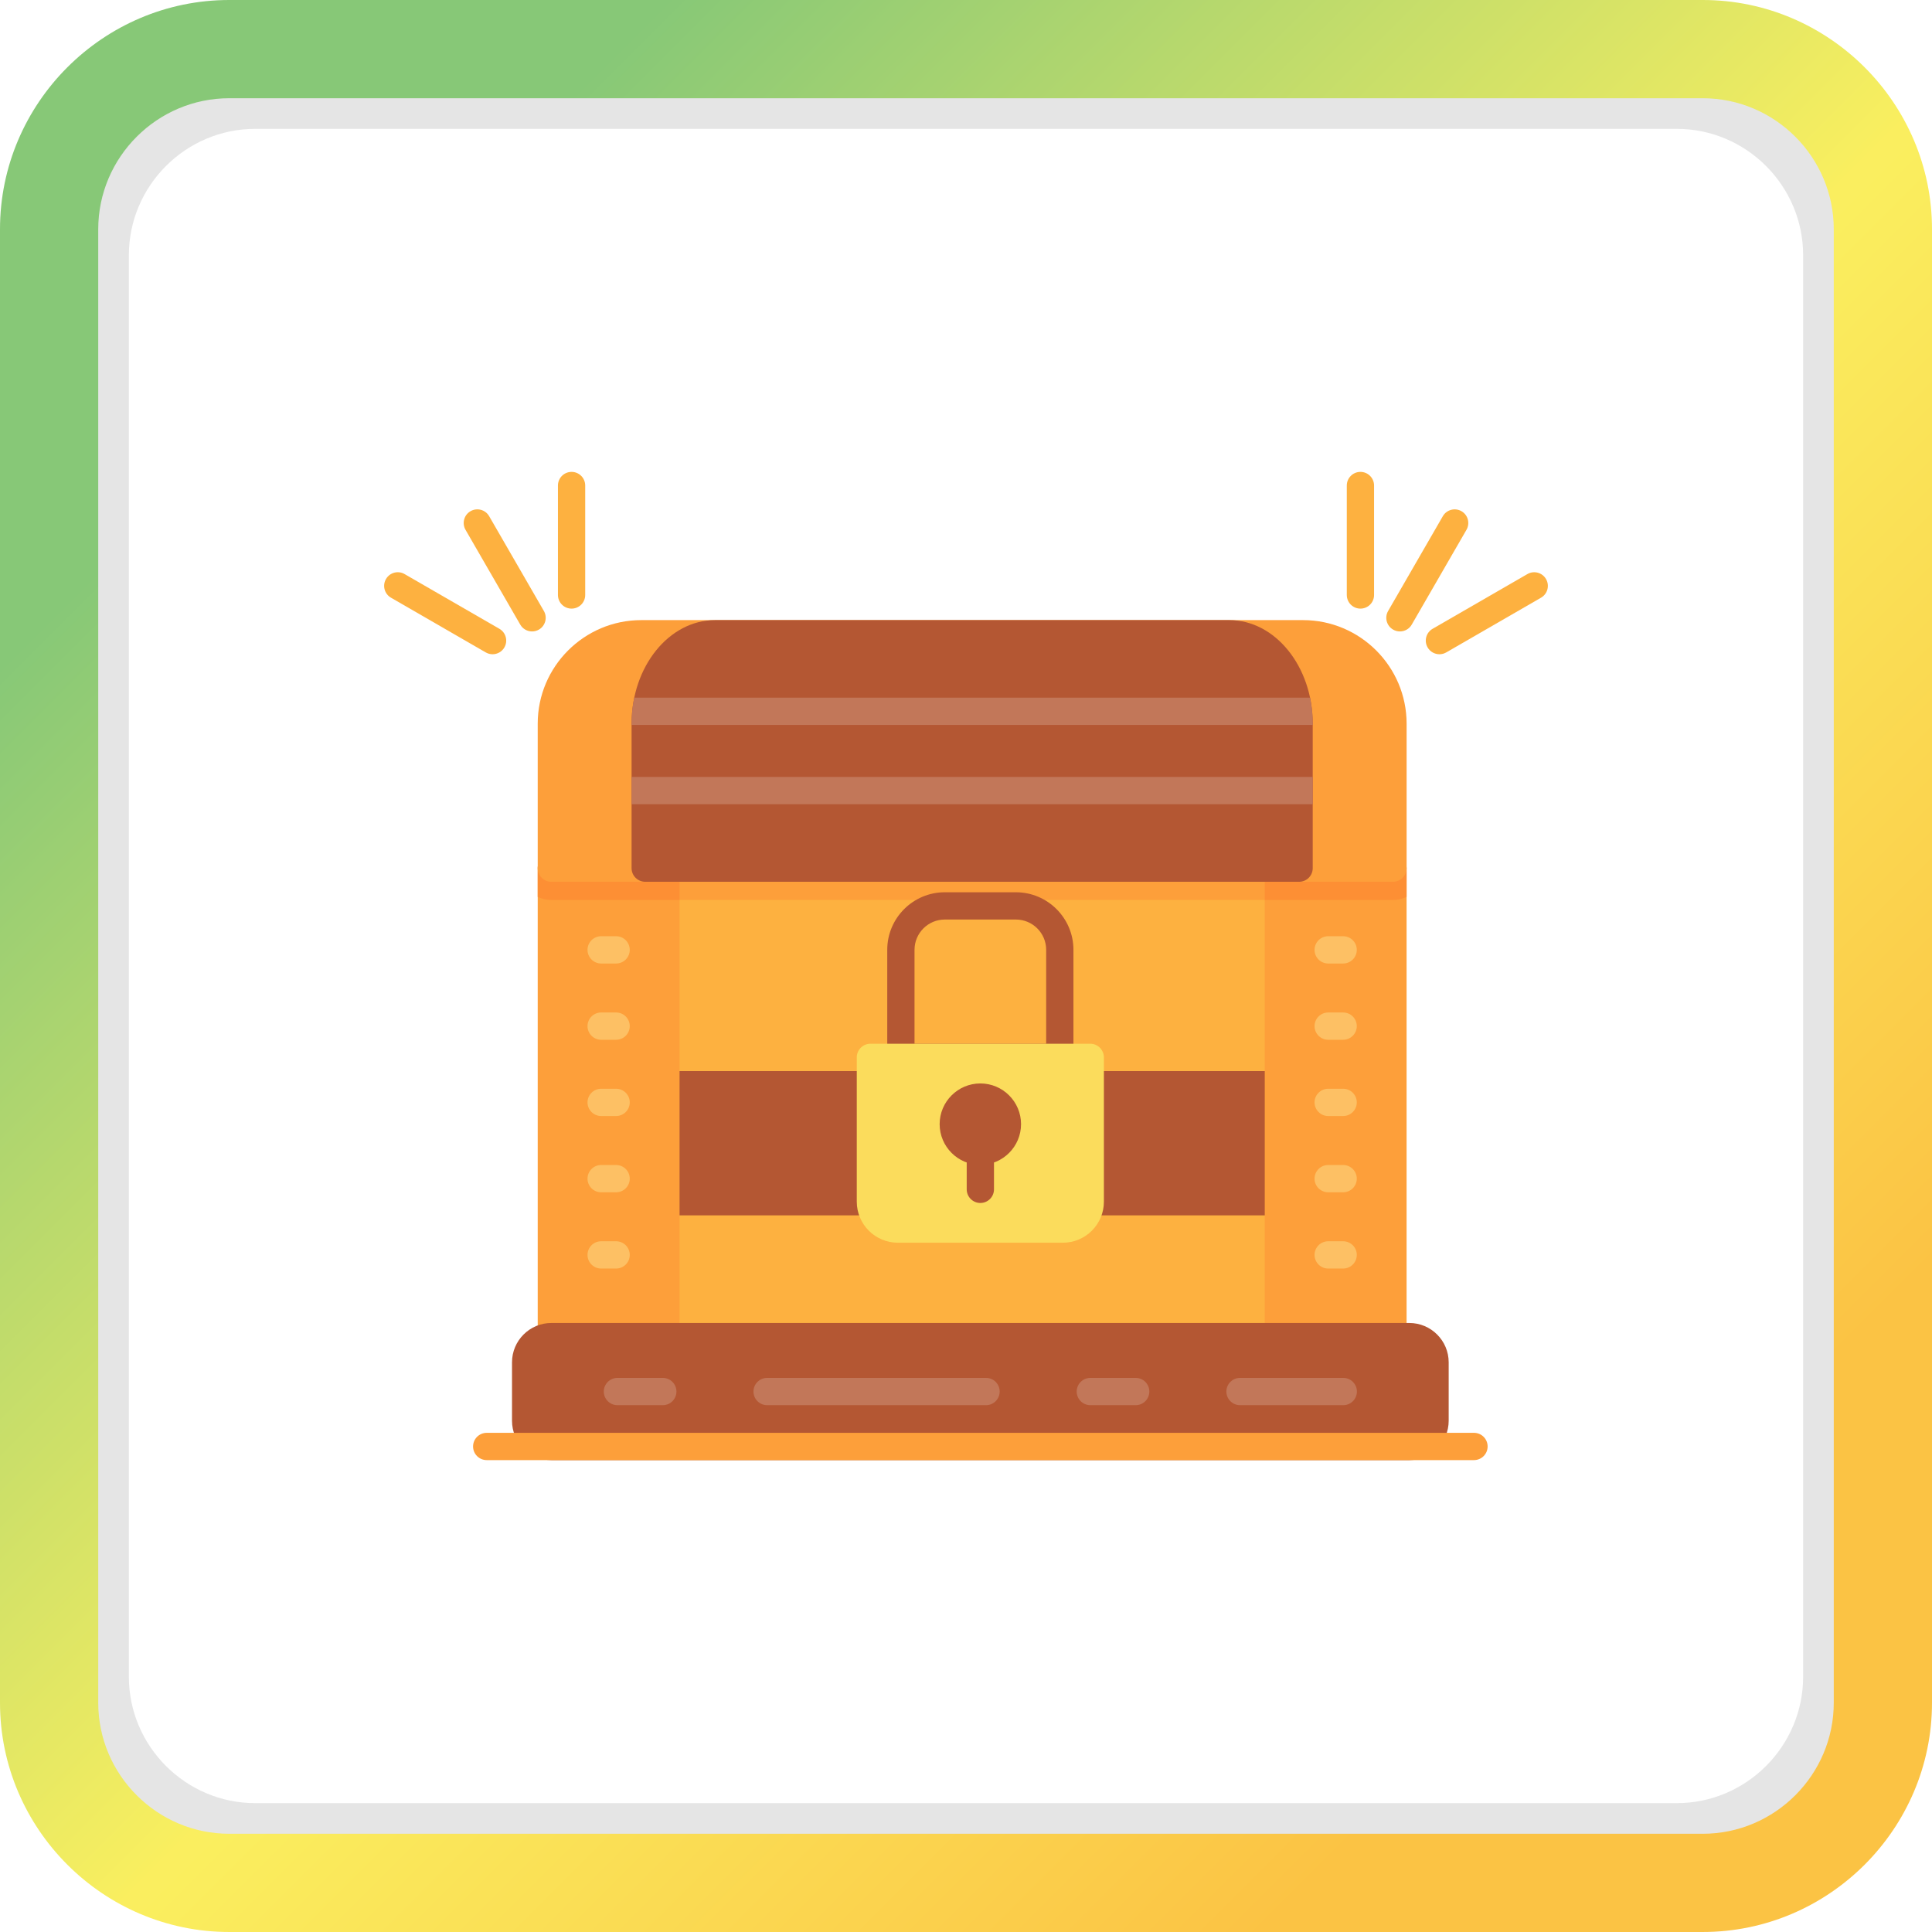 <?xml version="1.0" encoding="UTF-8"?>
<svg xmlns="http://www.w3.org/2000/svg" xmlns:xlink="http://www.w3.org/1999/xlink" width="3872.99" height="3872.98" viewBox="0 0 3872.99 3872.98">
<defs>
<clipPath id="clip-0">
<path clip-rule="nonzero" d="M 0 0 L 3872.988 0 L 3872.988 3872.98 L 0 3872.98 Z M 0 0 "/>
</clipPath>
<clipPath id="clip-1">
<path clip-rule="evenodd" d="M 459.512 196.922 C 315.094 196.922 196.926 315.078 196.926 459.512 L 196.926 3413.48 C 196.926 3557.891 315.094 3676.07 459.512 3676.07 L 3413.469 3676.07 C 3557.898 3676.07 3676.059 3557.891 3676.059 3413.48 L 3676.059 459.512 C 3676.059 315.078 3557.898 196.922 3413.469 196.922 Z M 459.512 0 L 3413.469 0 C 3666.211 0 3872.988 206.781 3872.988 459.512 L 3872.988 3413.48 C 3872.988 3666.199 3666.211 3872.98 3413.469 3872.98 L 459.512 3872.98 C 206.777 3872.98 0 3666.199 0 3413.48 L 0 459.512 C 0 206.781 206.777 0 459.512 0 "/>
</clipPath>
<linearGradient id="linear-pattern-0" gradientUnits="userSpaceOnUse" x1="-0.26" y1="0" x2="1.26" y2="0" gradientTransform="matrix(-2547.7, -2547.7, 2547.7, -2547.7, 3210.53, 3210.52)">
<stop offset="0" stop-color="rgb(98.431%, 76.469%, 26.666%)" stop-opacity="1"/>
<stop offset="0.125" stop-color="rgb(98.431%, 76.469%, 26.666%)" stop-opacity="1"/>
<stop offset="0.156" stop-color="rgb(98.431%, 76.469%, 26.666%)" stop-opacity="1"/>
<stop offset="0.172" stop-color="rgb(98.43%, 76.492%, 26.68%)" stop-opacity="1"/>
<stop offset="0.176" stop-color="rgb(98.424%, 76.74%, 26.831%)" stop-opacity="1"/>
<stop offset="0.18" stop-color="rgb(98.419%, 76.962%, 26.968%)" stop-opacity="1"/>
<stop offset="0.184" stop-color="rgb(98.415%, 77.185%, 27.104%)" stop-opacity="1"/>
<stop offset="0.188" stop-color="rgb(98.41%, 77.408%, 27.242%)" stop-opacity="1"/>
<stop offset="0.191" stop-color="rgb(98.404%, 77.631%, 27.377%)" stop-opacity="1"/>
<stop offset="0.195" stop-color="rgb(98.399%, 77.853%, 27.515%)" stop-opacity="1"/>
<stop offset="0.199" stop-color="rgb(98.393%, 78.076%, 27.65%)" stop-opacity="1"/>
<stop offset="0.203" stop-color="rgb(98.389%, 78.299%, 27.788%)" stop-opacity="1"/>
<stop offset="0.207" stop-color="rgb(98.384%, 78.522%, 27.925%)" stop-opacity="1"/>
<stop offset="0.211" stop-color="rgb(98.38%, 78.745%, 28.062%)" stop-opacity="1"/>
<stop offset="0.215" stop-color="rgb(98.373%, 78.967%, 28.198%)" stop-opacity="1"/>
<stop offset="0.219" stop-color="rgb(98.369%, 79.19%, 28.336%)" stop-opacity="1"/>
<stop offset="0.223" stop-color="rgb(98.363%, 79.413%, 28.471%)" stop-opacity="1"/>
<stop offset="0.227" stop-color="rgb(98.358%, 79.636%, 28.609%)" stop-opacity="1"/>
<stop offset="0.23" stop-color="rgb(98.354%, 79.858%, 28.745%)" stop-opacity="1"/>
<stop offset="0.234" stop-color="rgb(98.349%, 80.081%, 28.882%)" stop-opacity="1"/>
<stop offset="0.238" stop-color="rgb(98.343%, 80.304%, 29.018%)" stop-opacity="1"/>
<stop offset="0.242" stop-color="rgb(98.338%, 80.527%, 29.155%)" stop-opacity="1"/>
<stop offset="0.246" stop-color="rgb(98.332%, 80.75%, 29.291%)" stop-opacity="1"/>
<stop offset="0.25" stop-color="rgb(98.328%, 80.972%, 29.428%)" stop-opacity="1"/>
<stop offset="0.254" stop-color="rgb(98.323%, 81.195%, 29.565%)" stop-opacity="1"/>
<stop offset="0.258" stop-color="rgb(98.318%, 81.418%, 29.703%)" stop-opacity="1"/>
<stop offset="0.262" stop-color="rgb(98.312%, 81.641%, 29.839%)" stop-opacity="1"/>
<stop offset="0.266" stop-color="rgb(98.308%, 81.863%, 29.976%)" stop-opacity="1"/>
<stop offset="0.27" stop-color="rgb(98.303%, 82.086%, 30.112%)" stop-opacity="1"/>
<stop offset="0.273" stop-color="rgb(98.299%, 82.309%, 30.249%)" stop-opacity="1"/>
<stop offset="0.277" stop-color="rgb(98.293%, 82.532%, 30.385%)" stop-opacity="1"/>
<stop offset="0.281" stop-color="rgb(98.288%, 82.755%, 30.522%)" stop-opacity="1"/>
<stop offset="0.285" stop-color="rgb(98.282%, 82.977%, 30.658%)" stop-opacity="1"/>
<stop offset="0.289" stop-color="rgb(98.277%, 83.2%, 30.795%)" stop-opacity="1"/>
<stop offset="0.293" stop-color="rgb(98.273%, 83.423%, 30.931%)" stop-opacity="1"/>
<stop offset="0.297" stop-color="rgb(98.268%, 83.646%, 31.068%)" stop-opacity="1"/>
<stop offset="0.301" stop-color="rgb(98.262%, 83.868%, 31.204%)" stop-opacity="1"/>
<stop offset="0.305" stop-color="rgb(98.257%, 84.091%, 31.342%)" stop-opacity="1"/>
<stop offset="0.309" stop-color="rgb(98.251%, 84.314%, 31.479%)" stop-opacity="1"/>
<stop offset="0.312" stop-color="rgb(98.247%, 84.537%, 31.616%)" stop-opacity="1"/>
<stop offset="0.316" stop-color="rgb(98.242%, 84.758%, 31.752%)" stop-opacity="1"/>
<stop offset="0.32" stop-color="rgb(98.238%, 84.981%, 31.889%)" stop-opacity="1"/>
<stop offset="0.324" stop-color="rgb(98.232%, 85.204%, 32.025%)" stop-opacity="1"/>
<stop offset="0.328" stop-color="rgb(98.227%, 85.426%, 32.162%)" stop-opacity="1"/>
<stop offset="0.332" stop-color="rgb(98.221%, 85.649%, 32.298%)" stop-opacity="1"/>
<stop offset="0.336" stop-color="rgb(98.216%, 85.872%, 32.436%)" stop-opacity="1"/>
<stop offset="0.34" stop-color="rgb(98.212%, 86.095%, 32.571%)" stop-opacity="1"/>
<stop offset="0.344" stop-color="rgb(98.207%, 86.317%, 32.709%)" stop-opacity="1"/>
<stop offset="0.348" stop-color="rgb(98.201%, 86.54%, 32.845%)" stop-opacity="1"/>
<stop offset="0.352" stop-color="rgb(98.196%, 86.763%, 32.982%)" stop-opacity="1"/>
<stop offset="0.355" stop-color="rgb(98.192%, 86.986%, 33.119%)" stop-opacity="1"/>
<stop offset="0.359" stop-color="rgb(98.187%, 87.209%, 33.257%)" stop-opacity="1"/>
<stop offset="0.363" stop-color="rgb(98.181%, 87.431%, 33.392%)" stop-opacity="1"/>
<stop offset="0.367" stop-color="rgb(98.177%, 87.654%, 33.53%)" stop-opacity="1"/>
<stop offset="0.371" stop-color="rgb(98.17%, 87.877%, 33.665%)" stop-opacity="1"/>
<stop offset="0.375" stop-color="rgb(98.166%, 88.1%, 33.803%)" stop-opacity="1"/>
<stop offset="0.379" stop-color="rgb(98.161%, 88.322%, 33.939%)" stop-opacity="1"/>
<stop offset="0.383" stop-color="rgb(98.157%, 88.545%, 34.076%)" stop-opacity="1"/>
<stop offset="0.387" stop-color="rgb(98.151%, 88.768%, 34.212%)" stop-opacity="1"/>
<stop offset="0.391" stop-color="rgb(98.146%, 88.991%, 34.349%)" stop-opacity="1"/>
<stop offset="0.395" stop-color="rgb(98.14%, 89.214%, 34.485%)" stop-opacity="1"/>
<stop offset="0.398" stop-color="rgb(98.135%, 89.436%, 34.622%)" stop-opacity="1"/>
<stop offset="0.402" stop-color="rgb(98.131%, 89.659%, 34.758%)" stop-opacity="1"/>
<stop offset="0.406" stop-color="rgb(98.126%, 89.882%, 34.895%)" stop-opacity="1"/>
<stop offset="0.41" stop-color="rgb(98.12%, 90.105%, 35.033%)" stop-opacity="1"/>
<stop offset="0.414" stop-color="rgb(98.116%, 90.327%, 35.17%)" stop-opacity="1"/>
<stop offset="0.418" stop-color="rgb(98.109%, 90.55%, 35.306%)" stop-opacity="1"/>
<stop offset="0.422" stop-color="rgb(98.105%, 90.773%, 35.443%)" stop-opacity="1"/>
<stop offset="0.426" stop-color="rgb(98.1%, 90.996%, 35.579%)" stop-opacity="1"/>
<stop offset="0.43" stop-color="rgb(98.096%, 91.219%, 35.716%)" stop-opacity="1"/>
<stop offset="0.434" stop-color="rgb(98.09%, 91.441%, 35.852%)" stop-opacity="1"/>
<stop offset="0.438" stop-color="rgb(98.085%, 91.664%, 35.989%)" stop-opacity="1"/>
<stop offset="0.441" stop-color="rgb(98.08%, 91.887%, 36.125%)" stop-opacity="1"/>
<stop offset="0.445" stop-color="rgb(98.076%, 92.11%, 36.263%)" stop-opacity="1"/>
<stop offset="0.449" stop-color="rgb(98.07%, 92.332%, 36.398%)" stop-opacity="1"/>
<stop offset="0.453" stop-color="rgb(98.065%, 92.555%, 36.536%)" stop-opacity="1"/>
<stop offset="0.457" stop-color="rgb(98.059%, 92.778%, 36.673%)" stop-opacity="1"/>
<stop offset="0.461" stop-color="rgb(98.055%, 93.001%, 36.81%)" stop-opacity="1"/>
<stop offset="0.465" stop-color="rgb(98.05%, 93.224%, 36.946%)" stop-opacity="1"/>
<stop offset="0.469" stop-color="rgb(98.045%, 93.446%, 37.083%)" stop-opacity="1"/>
<stop offset="0.477" stop-color="rgb(97.856%, 93.523%, 37.207%)" stop-opacity="1"/>
<stop offset="0.48" stop-color="rgb(97.171%, 93.431%, 37.434%)" stop-opacity="1"/>
<stop offset="0.484" stop-color="rgb(96.675%, 93.263%, 37.538%)" stop-opacity="1"/>
<stop offset="0.488" stop-color="rgb(96.179%, 93.094%, 37.642%)" stop-opacity="1"/>
<stop offset="0.492" stop-color="rgb(95.683%, 92.926%, 37.746%)" stop-opacity="1"/>
<stop offset="0.496" stop-color="rgb(95.187%, 92.758%, 37.849%)" stop-opacity="1"/>
<stop offset="0.5" stop-color="rgb(94.691%, 92.59%, 37.953%)" stop-opacity="1"/>
<stop offset="0.504" stop-color="rgb(94.196%, 92.421%, 38.055%)" stop-opacity="1"/>
<stop offset="0.508" stop-color="rgb(93.7%, 92.253%, 38.159%)" stop-opacity="1"/>
<stop offset="0.512" stop-color="rgb(93.204%, 92.085%, 38.263%)" stop-opacity="1"/>
<stop offset="0.516" stop-color="rgb(92.708%, 91.917%, 38.367%)" stop-opacity="1"/>
<stop offset="0.52" stop-color="rgb(92.212%, 91.748%, 38.47%)" stop-opacity="1"/>
<stop offset="0.523" stop-color="rgb(91.716%, 91.58%, 38.574%)" stop-opacity="1"/>
<stop offset="0.527" stop-color="rgb(91.22%, 91.412%, 38.676%)" stop-opacity="1"/>
<stop offset="0.531" stop-color="rgb(90.724%, 91.245%, 38.78%)" stop-opacity="1"/>
<stop offset="0.535" stop-color="rgb(90.228%, 91.075%, 38.884%)" stop-opacity="1"/>
<stop offset="0.539" stop-color="rgb(89.732%, 90.907%, 38.988%)" stop-opacity="1"/>
<stop offset="0.543" stop-color="rgb(89.236%, 90.739%, 39.091%)" stop-opacity="1"/>
<stop offset="0.547" stop-color="rgb(88.741%, 90.572%, 39.195%)" stop-opacity="1"/>
<stop offset="0.551" stop-color="rgb(88.245%, 90.404%, 39.297%)" stop-opacity="1"/>
<stop offset="0.555" stop-color="rgb(87.749%, 90.236%, 39.401%)" stop-opacity="1"/>
<stop offset="0.559" stop-color="rgb(87.253%, 90.067%, 39.505%)" stop-opacity="1"/>
<stop offset="0.562" stop-color="rgb(86.757%, 89.899%, 39.609%)" stop-opacity="1"/>
<stop offset="0.566" stop-color="rgb(86.261%, 89.731%, 39.713%)" stop-opacity="1"/>
<stop offset="0.57" stop-color="rgb(85.765%, 89.563%, 39.816%)" stop-opacity="1"/>
<stop offset="0.574" stop-color="rgb(85.269%, 89.394%, 39.919%)" stop-opacity="1"/>
<stop offset="0.578" stop-color="rgb(84.773%, 89.226%, 40.022%)" stop-opacity="1"/>
<stop offset="0.582" stop-color="rgb(84.277%, 89.058%, 40.126%)" stop-opacity="1"/>
<stop offset="0.586" stop-color="rgb(83.781%, 88.89%, 40.23%)" stop-opacity="1"/>
<stop offset="0.59" stop-color="rgb(83.286%, 88.721%, 40.332%)" stop-opacity="1"/>
<stop offset="0.594" stop-color="rgb(82.79%, 88.553%, 40.436%)" stop-opacity="1"/>
<stop offset="0.598" stop-color="rgb(82.294%, 88.385%, 40.54%)" stop-opacity="1"/>
<stop offset="0.602" stop-color="rgb(81.798%, 88.217%, 40.643%)" stop-opacity="1"/>
<stop offset="0.605" stop-color="rgb(81.302%, 88.048%, 40.747%)" stop-opacity="1"/>
<stop offset="0.609" stop-color="rgb(80.806%, 87.88%, 40.851%)" stop-opacity="1"/>
<stop offset="0.613" stop-color="rgb(80.31%, 87.712%, 40.953%)" stop-opacity="1"/>
<stop offset="0.617" stop-color="rgb(79.814%, 87.544%, 41.057%)" stop-opacity="1"/>
<stop offset="0.621" stop-color="rgb(79.318%, 87.376%, 41.161%)" stop-opacity="1"/>
<stop offset="0.625" stop-color="rgb(78.822%, 87.209%, 41.264%)" stop-opacity="1"/>
<stop offset="0.629" stop-color="rgb(78.326%, 87.039%, 41.368%)" stop-opacity="1"/>
<stop offset="0.633" stop-color="rgb(77.831%, 86.871%, 41.472%)" stop-opacity="1"/>
<stop offset="0.637" stop-color="rgb(77.335%, 86.703%, 41.574%)" stop-opacity="1"/>
<stop offset="0.641" stop-color="rgb(76.839%, 86.536%, 41.678%)" stop-opacity="1"/>
<stop offset="0.645" stop-color="rgb(76.343%, 86.366%, 41.782%)" stop-opacity="1"/>
<stop offset="0.648" stop-color="rgb(75.847%, 86.198%, 41.885%)" stop-opacity="1"/>
<stop offset="0.652" stop-color="rgb(75.351%, 86.031%, 41.989%)" stop-opacity="1"/>
<stop offset="0.656" stop-color="rgb(74.855%, 85.863%, 42.093%)" stop-opacity="1"/>
<stop offset="0.66" stop-color="rgb(74.359%, 85.693%, 42.195%)" stop-opacity="1"/>
<stop offset="0.664" stop-color="rgb(73.863%, 85.526%, 42.299%)" stop-opacity="1"/>
<stop offset="0.668" stop-color="rgb(73.367%, 85.358%, 42.403%)" stop-opacity="1"/>
<stop offset="0.672" stop-color="rgb(72.871%, 85.19%, 42.506%)" stop-opacity="1"/>
<stop offset="0.676" stop-color="rgb(72.375%, 85.02%, 42.61%)" stop-opacity="1"/>
<stop offset="0.68" stop-color="rgb(71.88%, 84.853%, 42.714%)" stop-opacity="1"/>
<stop offset="0.684" stop-color="rgb(71.384%, 84.685%, 42.816%)" stop-opacity="1"/>
<stop offset="0.688" stop-color="rgb(70.888%, 84.517%, 42.92%)" stop-opacity="1"/>
<stop offset="0.691" stop-color="rgb(70.392%, 84.349%, 43.024%)" stop-opacity="1"/>
<stop offset="0.695" stop-color="rgb(69.896%, 84.181%, 43.127%)" stop-opacity="1"/>
<stop offset="0.699" stop-color="rgb(69.4%, 84.012%, 43.231%)" stop-opacity="1"/>
<stop offset="0.703" stop-color="rgb(68.904%, 83.844%, 43.335%)" stop-opacity="1"/>
<stop offset="0.707" stop-color="rgb(68.408%, 83.676%, 43.437%)" stop-opacity="1"/>
<stop offset="0.711" stop-color="rgb(67.912%, 83.508%, 43.541%)" stop-opacity="1"/>
<stop offset="0.715" stop-color="rgb(67.416%, 83.339%, 43.645%)" stop-opacity="1"/>
<stop offset="0.719" stop-color="rgb(66.92%, 83.171%, 43.748%)" stop-opacity="1"/>
<stop offset="0.723" stop-color="rgb(66.423%, 83.003%, 43.852%)" stop-opacity="1"/>
<stop offset="0.727" stop-color="rgb(65.927%, 82.835%, 43.956%)" stop-opacity="1"/>
<stop offset="0.73" stop-color="rgb(65.431%, 82.666%, 44.058%)" stop-opacity="1"/>
<stop offset="0.734" stop-color="rgb(64.935%, 82.498%, 44.162%)" stop-opacity="1"/>
<stop offset="0.738" stop-color="rgb(64.439%, 82.33%, 44.266%)" stop-opacity="1"/>
<stop offset="0.742" stop-color="rgb(63.943%, 82.162%, 44.37%)" stop-opacity="1"/>
<stop offset="0.746" stop-color="rgb(63.448%, 81.993%, 44.473%)" stop-opacity="1"/>
<stop offset="0.75" stop-color="rgb(62.952%, 81.825%, 44.577%)" stop-opacity="1"/>
<stop offset="0.754" stop-color="rgb(62.456%, 81.657%, 44.679%)" stop-opacity="1"/>
<stop offset="0.758" stop-color="rgb(61.96%, 81.49%, 44.783%)" stop-opacity="1"/>
<stop offset="0.762" stop-color="rgb(61.464%, 81.322%, 44.887%)" stop-opacity="1"/>
<stop offset="0.766" stop-color="rgb(60.968%, 81.154%, 44.991%)" stop-opacity="1"/>
<stop offset="0.77" stop-color="rgb(60.472%, 80.984%, 45.094%)" stop-opacity="1"/>
<stop offset="0.773" stop-color="rgb(59.976%, 80.817%, 45.198%)" stop-opacity="1"/>
<stop offset="0.777" stop-color="rgb(59.48%, 80.649%, 45.3%)" stop-opacity="1"/>
<stop offset="0.781" stop-color="rgb(58.984%, 80.481%, 45.404%)" stop-opacity="1"/>
<stop offset="0.785" stop-color="rgb(58.488%, 80.312%, 45.508%)" stop-opacity="1"/>
<stop offset="0.789" stop-color="rgb(57.993%, 80.144%, 45.612%)" stop-opacity="1"/>
<stop offset="0.793" stop-color="rgb(57.497%, 79.976%, 45.715%)" stop-opacity="1"/>
<stop offset="0.797" stop-color="rgb(57.001%, 79.808%, 45.819%)" stop-opacity="1"/>
<stop offset="0.801" stop-color="rgb(56.505%, 79.639%, 45.921%)" stop-opacity="1"/>
<stop offset="0.805" stop-color="rgb(56.009%, 79.471%, 46.025%)" stop-opacity="1"/>
<stop offset="0.809" stop-color="rgb(55.513%, 79.303%, 46.129%)" stop-opacity="1"/>
<stop offset="0.812" stop-color="rgb(55.017%, 79.135%, 46.233%)" stop-opacity="1"/>
<stop offset="0.816" stop-color="rgb(54.521%, 78.966%, 46.336%)" stop-opacity="1"/>
<stop offset="0.82" stop-color="rgb(54.025%, 78.798%, 46.44%)" stop-opacity="1"/>
<stop offset="0.824" stop-color="rgb(53.529%, 78.63%, 46.542%)" stop-opacity="1"/>
<stop offset="0.828" stop-color="rgb(53.033%, 78.462%, 46.646%)" stop-opacity="1"/>
<stop offset="0.844" stop-color="rgb(52.986%, 78.445%, 46.655%)" stop-opacity="1"/>
<stop offset="0.875" stop-color="rgb(52.94%, 78.43%, 46.666%)" stop-opacity="1"/>
<stop offset="1" stop-color="rgb(52.94%, 78.43%, 46.666%)" stop-opacity="1"/>
</linearGradient>
</defs>
<path fill-rule="evenodd" fill="rgb(89.844%, 89.844%, 89.844%)" fill-opacity="1" d="M 511.645 258.32 C 372.316 258.32 258.332 372.309 258.332 511.641 L 258.332 3361.352 C 258.332 3500.68 372.316 3614.66 511.645 3614.66 L 3361.359 3614.66 C 3500.691 3614.66 3614.672 3500.68 3614.672 3361.352 L 3614.672 511.641 C 3614.672 372.309 3500.691 258.32 3361.359 258.32 Z M 511.645 68.352 L 3361.359 68.352 C 3605.16 68.352 3804.629 267.828 3804.629 511.641 L 3804.629 3361.352 C 3804.629 3605.148 3605.16 3804.641 3361.359 3804.641 L 511.645 3804.641 C 267.832 3804.641 68.348 3605.148 68.348 3361.352 L 68.348 511.641 C 68.348 267.828 267.832 68.352 511.645 68.352 "/>
<g clip-path="url(#clip-0)">
<g clip-path="url(#clip-1)">
<path fill-rule="nonzero" fill="url(#linear-pattern-0)" d="M 1936.496 5809.477 L 5809.48 1936.488 L 1936.496 -1936.496 L -1936.488 1936.488 Z M 1936.496 5809.477 "/>
</g>
</g>
<path fill-rule="evenodd" fill="rgb(99.219%, 69.334%, 25.098%)" fill-opacity="1" d="M 2562.719 2706.801 L 1334.93 2706.801 C 1319.828 2706.801 1307.59 2694.531 1307.59 2679.449 L 1307.59 1740.34 C 1307.59 1725.25 1319.828 1713 1334.93 1713 C 2059.762 1713 1858.02 1713 2562.719 1713 C 2577.809 1713 2590.039 1725.25 2590.039 1740.34 L 2590.039 2679.449 C 2590.059 2694.551 2577.809 2706.801 2562.719 2706.801 "/>
<path fill-rule="evenodd" fill="rgb(99.219%, 62.305%, 22.752%)" fill-opacity="1" d="M 1307.59 1804.121 L 1307.59 1740.34 C 1307.59 1725.25 1319.828 1713 1334.93 1713 C 2059.762 1713 1858.02 1713 2562.719 1713 C 2577.809 1713 2590.039 1725.25 2590.039 1740.34 L 2590.039 1804.121 L 1307.59 1804.121 "/>
<path fill-rule="evenodd" fill="rgb(70.506%, 34.105%, 19.994%)" fill-opacity="1" d="M 1744.922 2436.32 L 1334.93 2436.32 C 1319.828 2436.32 1307.59 2424.059 1307.59 2408.988 L 1307.59 2174.512 C 1307.59 2159.422 1319.828 2147.16 1334.93 2147.16 L 1744.922 2147.16 C 1760.02 2147.16 1772.262 2159.441 1772.262 2174.512 L 1772.262 2408.988 C 1772.262 2424.078 1760.02 2436.32 1744.922 2436.32 "/>
<path fill-rule="evenodd" fill="rgb(70.506%, 34.105%, 19.994%)" fill-opacity="1" d="M 1833.301 2092.289 L 2097.211 2092.289 L 2097.211 1904.031 C 2097.211 1870.57 2069.969 1843.352 2036.531 1843.352 L 1893.969 1843.352 C 1860.52 1843.352 1833.301 1870.57 1833.301 1904.031 Z M 2124.539 2147 L 1805.961 2147 C 1790.871 2147 1778.621 2134.719 1778.621 2119.648 L 1778.621 1904.031 C 1778.621 1840.41 1830.379 1788.68 1893.969 1788.68 L 2036.512 1788.68 C 2100.121 1788.68 2151.879 1840.43 2151.879 1904.031 L 2151.879 2119.648 C 2151.898 2134.719 2139.629 2147 2124.539 2147 "/>
<path fill-rule="evenodd" fill="rgb(70.506%, 34.105%, 19.994%)" fill-opacity="1" d="M 2562.719 2436.32 L 2185.59 2436.32 C 2170.52 2436.32 2158.262 2424.059 2158.262 2408.988 L 2158.262 2174.512 C 2158.262 2159.422 2170.52 2147.16 2185.59 2147.16 L 2562.719 2147.16 C 2577.809 2147.16 2590.039 2159.441 2590.039 2174.512 L 2590.039 2408.988 C 2590.059 2424.078 2577.809 2436.32 2562.719 2436.32 "/>
<path fill-rule="evenodd" fill="rgb(98.438%, 86.327%, 36.084%)" fill-opacity="1" d="M 2130.711 2491.219 L 1799.789 2491.219 C 1754.449 2491.219 1717.559 2454.32 1717.559 2408.988 L 1717.559 2119.672 C 1717.559 2104.578 1729.809 2092.32 1744.91 2092.32 L 2185.57 2092.32 C 2200.66 2092.32 2212.922 2104.578 2212.922 2119.648 L 2212.922 2408.988 C 2212.949 2454.301 2176.039 2491.219 2130.711 2491.219 "/>
<path fill-rule="evenodd" fill="rgb(99.219%, 62.305%, 22.752%)" fill-opacity="1" d="M 2792.391 2706.801 L 2562.738 2706.801 C 2547.641 2706.801 2535.391 2694.531 2535.391 2679.449 L 2535.391 1740.34 C 2535.391 1725.25 2547.66 1713 2562.738 1713 L 2792.391 1713 C 2807.48 1713 2819.719 1725.25 2819.719 1740.34 L 2819.719 2679.441 C 2819.719 2694.551 2807.48 2706.801 2792.391 2706.801 "/>
<path fill-rule="evenodd" fill="rgb(99.219%, 56.055%, 20.384%)" fill-opacity="1" d="M 2535.391 1804.121 L 2535.391 1740.34 C 2535.391 1725.25 2547.66 1713 2562.738 1713 L 2792.391 1713 C 2807.48 1713 2819.719 1725.25 2819.719 1740.34 L 2819.719 1797.98 C 2811.43 1801.922 2802.16 1804.121 2792.391 1804.121 L 2535.391 1804.121 "/>
<path fill-rule="evenodd" fill="rgb(99.219%, 62.305%, 22.752%)" fill-opacity="1" d="M 1334.93 2706.801 L 1105.27 2706.801 C 1090.18 2706.801 1077.93 2694.531 1077.93 2679.449 L 1077.93 1740.34 C 1077.93 1725.25 1090.18 1713 1105.27 1713 L 1334.93 1713 C 1350.02 1713 1362.262 1725.25 1362.262 1740.34 L 1362.262 2679.441 C 1362.262 2694.551 1350.039 2706.801 1334.93 2706.801 "/>
<path fill-rule="evenodd" fill="rgb(99.219%, 56.055%, 20.384%)" fill-opacity="1" d="M 1077.93 1797.969 L 1077.93 1740.34 C 1077.93 1725.25 1090.18 1713 1105.27 1713 L 1334.93 1713 C 1350.02 1713 1362.262 1725.25 1362.262 1740.34 L 1362.262 1804.121 L 1105.27 1804.121 C 1095.488 1804.121 1086.219 1801.91 1077.93 1797.969 "/>
<path fill-rule="evenodd" fill="rgb(99.219%, 75.389%, 39.209%)" fill-opacity="1" d="M 1235.102 1931.5 L 1205.09 1931.5 C 1190.012 1931.5 1177.75 1919.25 1177.75 1904.16 C 1177.75 1889.07 1190.012 1876.82 1205.09 1876.82 L 1235.102 1876.82 C 1250.199 1876.82 1262.441 1889.07 1262.441 1904.16 C 1262.441 1919.25 1250.219 1931.5 1235.102 1931.5 "/>
<path fill-rule="evenodd" fill="rgb(99.219%, 75.389%, 39.209%)" fill-opacity="1" d="M 1235.102 2084.371 L 1205.09 2084.371 C 1190.012 2084.371 1177.75 2072.102 1177.75 2057.02 C 1177.75 2041.949 1190.012 2029.691 1205.09 2029.691 L 1235.102 2029.691 C 1250.199 2029.691 1262.441 2041.949 1262.441 2057.02 C 1262.441 2072.102 1250.219 2084.371 1235.102 2084.371 "/>
<path fill-rule="evenodd" fill="rgb(99.219%, 75.389%, 39.209%)" fill-opacity="1" d="M 1235.102 2237.23 L 1205.09 2237.23 C 1190.012 2237.23 1177.75 2224.98 1177.75 2209.898 C 1177.75 2194.828 1190.012 2182.578 1205.09 2182.578 L 1235.102 2182.578 C 1250.199 2182.578 1262.441 2194.828 1262.441 2209.898 C 1262.441 2224.98 1250.219 2237.23 1235.102 2237.23 "/>
<path fill-rule="evenodd" fill="rgb(99.219%, 75.389%, 39.209%)" fill-opacity="1" d="M 1235.102 2390.121 L 1205.09 2390.121 C 1190.012 2390.121 1177.75 2377.859 1177.75 2362.789 C 1177.75 2347.699 1190.012 2335.441 1205.09 2335.441 L 1235.102 2335.441 C 1250.199 2335.441 1262.441 2347.699 1262.441 2362.789 C 1262.441 2377.859 1250.219 2390.121 1235.102 2390.121 "/>
<path fill-rule="evenodd" fill="rgb(99.219%, 75.389%, 39.209%)" fill-opacity="1" d="M 1235.102 2542.98 L 1205.09 2542.98 C 1190.012 2542.98 1177.75 2530.73 1177.75 2515.629 C 1177.75 2500.559 1190.012 2488.309 1205.09 2488.309 L 1235.102 2488.309 C 1250.199 2488.309 1262.441 2500.559 1262.441 2515.629 C 1262.441 2530.73 1250.219 2542.98 1235.102 2542.98 "/>
<path fill-rule="evenodd" fill="rgb(99.219%, 75.389%, 39.209%)" fill-opacity="1" d="M 2692.57 1931.5 L 2662.559 1931.5 C 2647.461 1931.5 2635.211 1919.25 2635.211 1904.16 C 2635.211 1889.07 2647.48 1876.82 2662.559 1876.82 L 2692.57 1876.82 C 2707.66 1876.82 2719.898 1889.07 2719.898 1904.16 C 2719.898 1919.25 2707.66 1931.5 2692.57 1931.5 "/>
<path fill-rule="evenodd" fill="rgb(99.219%, 75.389%, 39.209%)" fill-opacity="1" d="M 2692.57 2084.371 L 2662.559 2084.371 C 2647.461 2084.371 2635.211 2072.102 2635.211 2057.02 C 2635.211 2041.949 2647.48 2029.691 2662.559 2029.691 L 2692.57 2029.691 C 2707.66 2029.691 2719.898 2041.949 2719.898 2057.02 C 2719.898 2072.102 2707.66 2084.371 2692.57 2084.371 "/>
<path fill-rule="evenodd" fill="rgb(99.219%, 75.389%, 39.209%)" fill-opacity="1" d="M 2692.57 2237.23 L 2662.559 2237.23 C 2647.461 2237.23 2635.211 2224.98 2635.211 2209.898 C 2635.211 2194.828 2647.48 2182.578 2662.559 2182.578 L 2692.57 2182.578 C 2707.66 2182.578 2719.898 2194.828 2719.898 2209.898 C 2719.898 2224.98 2707.66 2237.23 2692.57 2237.23 "/>
<path fill-rule="evenodd" fill="rgb(99.219%, 75.389%, 39.209%)" fill-opacity="1" d="M 2692.57 2390.121 L 2662.559 2390.121 C 2647.461 2390.121 2635.211 2377.859 2635.211 2362.789 C 2635.211 2347.699 2647.48 2335.441 2662.559 2335.441 L 2692.57 2335.441 C 2707.66 2335.441 2719.898 2347.699 2719.898 2362.789 C 2719.898 2377.859 2707.66 2390.121 2692.57 2390.121 "/>
<path fill-rule="evenodd" fill="rgb(99.219%, 75.389%, 39.209%)" fill-opacity="1" d="M 2692.57 2542.98 L 2662.559 2542.98 C 2647.461 2542.98 2635.211 2530.73 2635.211 2515.629 C 2635.211 2500.559 2647.48 2488.309 2662.559 2488.309 L 2692.57 2488.309 C 2707.66 2488.309 2719.898 2500.559 2719.898 2515.629 C 2719.898 2530.73 2707.66 2542.98 2692.57 2542.98 "/>
<path fill-rule="evenodd" fill="rgb(70.506%, 34.105%, 19.994%)" fill-opacity="1" d="M 1965.262 2335.129 C 1920.262 2335.129 1883.66 2298.512 1883.66 2253.512 C 1883.66 2208.551 1920.262 2171.922 1965.262 2171.922 C 2010.238 2171.922 2046.852 2208.551 2046.852 2253.512 C 2046.852 2298.512 2010.238 2335.129 1965.262 2335.129 "/>
<path fill-rule="evenodd" fill="rgb(70.506%, 34.105%, 19.994%)" fill-opacity="1" d="M 1965.262 2411.551 C 1950.172 2411.551 1937.922 2399.27 1937.922 2384.199 L 1937.922 2307.801 C 1937.922 2292.711 1950.172 2280.469 1965.262 2280.469 C 1980.352 2280.469 1992.602 2292.719 1992.602 2307.801 L 1992.602 2384.199 C 1992.602 2399.289 1980.352 2411.551 1965.262 2411.551 "/>
<path fill-rule="evenodd" fill="rgb(99.219%, 62.305%, 22.752%)" fill-opacity="1" d="M 2792.391 1767.672 L 1105.27 1767.672 C 1090.18 1767.672 1077.93 1755.43 1077.93 1740.34 L 1077.93 1450.711 C 1077.93 1336.23 1171.059 1243.109 1285.531 1243.109 L 2612.129 1243.109 C 2726.59 1243.109 2819.762 1336.23 2819.762 1450.711 L 2819.762 1740.352 C 2819.719 1755.449 2807.48 1767.672 2792.391 1767.672 "/>
<path fill-rule="evenodd" fill="rgb(70.506%, 34.105%, 19.994%)" fill-opacity="1" d="M 2604.211 1767.672 L 1293.441 1767.672 C 1278.352 1767.672 1266.102 1755.43 1266.102 1740.34 L 1266.102 1450.711 C 1266.102 1336.23 1341.18 1243.109 1433.488 1243.109 L 2464.16 1243.109 C 2556.449 1243.109 2631.559 1336.23 2631.559 1450.711 L 2631.559 1740.352 C 2631.559 1755.449 2619.301 1767.672 2604.211 1767.672 "/>
<path fill-rule="evenodd" fill="rgb(76.172%, 46.655%, 34.911%)" fill-opacity="1" d="M 1266.102 1453.25 L 1266.102 1450.711 C 1266.102 1432.711 1267.961 1415.23 1271.441 1398.57 L 2626.199 1398.57 C 2629.68 1415.23 2631.559 1432.711 2631.559 1450.711 L 2631.559 1453.25 L 1266.102 1453.25 "/>
<path fill-rule="evenodd" fill="rgb(76.172%, 46.655%, 34.911%)" fill-opacity="1" d="M 1266.102 1612.191 L 1266.102 1557.512 L 2631.559 1557.512 L 2631.559 1612.191 L 1266.102 1612.191 "/>
<path fill-rule="evenodd" fill="rgb(99.219%, 69.334%, 25.098%)" fill-opacity="1" d="M 2806.352 1265.82 C 2801.699 1265.82 2797.012 1264.621 2792.711 1262.148 C 2779.621 1254.621 2775.129 1237.891 2782.699 1224.809 L 2892.398 1034.77 C 2899.961 1021.691 2916.738 1017.27 2929.762 1024.77 C 2942.828 1032.301 2947.301 1049.031 2939.75 1062.109 L 2830.031 1252.148 C 2824.988 1260.91 2815.789 1265.82 2806.352 1265.82 "/>
<path fill-rule="evenodd" fill="rgb(99.219%, 69.334%, 25.098%)" fill-opacity="1" d="M 2885.578 1311.531 C 2876.141 1311.531 2866.941 1306.629 2861.879 1297.859 C 2854.34 1284.77 2858.801 1268.051 2871.879 1260.52 L 3061.91 1150.809 C 3074.949 1143.27 3091.691 1147.719 3099.25 1160.809 C 3106.801 1173.891 3102.328 1190.621 3089.262 1198.148 L 2899.219 1307.871 C 2894.922 1310.328 2890.23 1311.531 2885.578 1311.531 "/>
<path fill-rule="evenodd" fill="rgb(99.219%, 69.334%, 25.098%)" fill-opacity="1" d="M 2727.191 1220.078 C 2712.109 1220.078 2699.859 1207.828 2699.859 1192.738 L 2699.859 973.309 C 2699.859 958.219 2712.109 945.969 2727.191 945.969 C 2742.262 945.969 2754.531 958.219 2754.531 973.309 L 2754.531 1192.738 C 2754.551 1207.852 2742.301 1220.078 2727.191 1220.078 "/>
<path fill-rule="evenodd" fill="rgb(99.219%, 69.334%, 25.098%)" fill-opacity="1" d="M 1066.648 1265.82 C 1057.191 1265.82 1048.02 1260.91 1042.941 1252.148 L 933.223 1062.109 C 925.695 1049.031 930.145 1032.301 943.227 1024.77 C 956.336 1017.23 973.039 1021.691 980.574 1034.77 L 1090.281 1224.809 C 1097.809 1237.891 1093.359 1254.621 1080.281 1262.148 C 1075.988 1264.621 1071.281 1265.82 1066.648 1265.82 "/>
<path fill-rule="evenodd" fill="rgb(99.219%, 69.334%, 25.098%)" fill-opacity="1" d="M 987.426 1311.531 C 982.789 1311.531 978.082 1310.328 973.781 1307.871 L 783.742 1198.148 C 770.68 1190.621 766.195 1173.891 773.738 1160.809 C 781.285 1147.73 797.965 1143.23 811.078 1150.809 L 1001.121 1260.52 C 1014.18 1268.051 1018.66 1284.77 1011.121 1297.859 C 1006.07 1306.609 996.863 1311.531 987.426 1311.531 "/>
<path fill-rule="evenodd" fill="rgb(99.219%, 69.334%, 25.098%)" fill-opacity="1" d="M 1145.809 1220.078 C 1130.711 1220.078 1118.469 1207.828 1118.469 1192.738 L 1118.469 973.309 C 1118.469 958.219 1130.711 945.969 1145.809 945.969 C 1160.891 945.969 1173.141 958.219 1173.141 973.309 L 1173.141 1192.738 C 1173.141 1207.852 1160.891 1220.078 1145.809 1220.078 "/>
<path fill-rule="evenodd" fill="rgb(70.506%, 34.105%, 19.994%)" fill-opacity="1" d="M 2825.23 2927 L 1105.27 2927 C 1061.77 2927 1026.41 2891.609 1026.41 2848.129 L 1026.41 2730.98 C 1026.41 2687.52 1061.789 2652.129 1105.27 2652.129 L 2825.211 2652.129 C 2868.719 2652.129 2904.102 2687.52 2904.102 2730.98 L 2904.102 2848.129 C 2904.121 2891.609 2868.719 2927 2825.23 2927 "/>
<path fill-rule="evenodd" fill="rgb(99.219%, 62.305%, 22.752%)" fill-opacity="1" d="M 2954.84 2927 L 975.68 2927 C 960.59 2927 948.344 2914.75 948.344 2899.68 C 948.344 2884.578 960.59 2872.328 975.68 2872.328 L 2954.84 2872.328 C 2969.93 2872.328 2982.172 2884.578 2982.172 2899.68 C 2982.172 2914.75 2969.93 2927 2954.84 2927 "/>
<path fill-rule="evenodd" fill="rgb(76.172%, 46.655%, 34.911%)" fill-opacity="1" d="M 1976.66 2816.891 L 1537.801 2816.891 C 1522.711 2816.891 1510.461 2804.621 1510.461 2789.551 C 1510.461 2774.469 1522.711 2762.219 1537.801 2762.219 L 1976.68 2762.219 C 1991.77 2762.219 2004.012 2774.469 2004.012 2789.551 C 2004.012 2804.621 1991.75 2816.891 1976.66 2816.891 "/>
<path fill-rule="evenodd" fill="rgb(76.172%, 46.655%, 34.911%)" fill-opacity="1" d="M 2276.699 2816.891 L 2185.738 2816.891 C 2170.648 2816.891 2158.391 2804.621 2158.391 2789.551 C 2158.391 2774.469 2170.66 2762.219 2185.738 2762.219 L 2276.699 2762.219 C 2291.789 2762.219 2304.02 2774.469 2304.02 2789.551 C 2304.02 2804.621 2291.789 2816.891 2276.699 2816.891 "/>
<path fill-rule="evenodd" fill="rgb(76.172%, 46.655%, 34.911%)" fill-opacity="1" d="M 2692.781 2816.891 L 2485.789 2816.891 C 2470.699 2816.891 2458.449 2804.621 2458.449 2789.551 C 2458.449 2774.469 2470.719 2762.219 2485.789 2762.219 L 2692.781 2762.219 C 2707.871 2762.219 2720.121 2774.469 2720.121 2789.551 C 2720.121 2804.621 2707.871 2816.891 2692.781 2816.891 "/>
<path fill-rule="evenodd" fill="rgb(76.172%, 46.655%, 34.911%)" fill-opacity="1" d="M 1328.711 2816.891 L 1237.73 2816.891 C 1222.641 2816.891 1210.391 2804.621 1210.391 2789.551 C 1210.391 2774.469 1222.641 2762.219 1237.73 2762.219 L 1328.711 2762.219 C 1343.789 2762.219 1356.039 2774.469 1356.039 2789.551 C 1356.039 2804.621 1343.82 2816.891 1328.711 2816.891 "/>
</svg>

